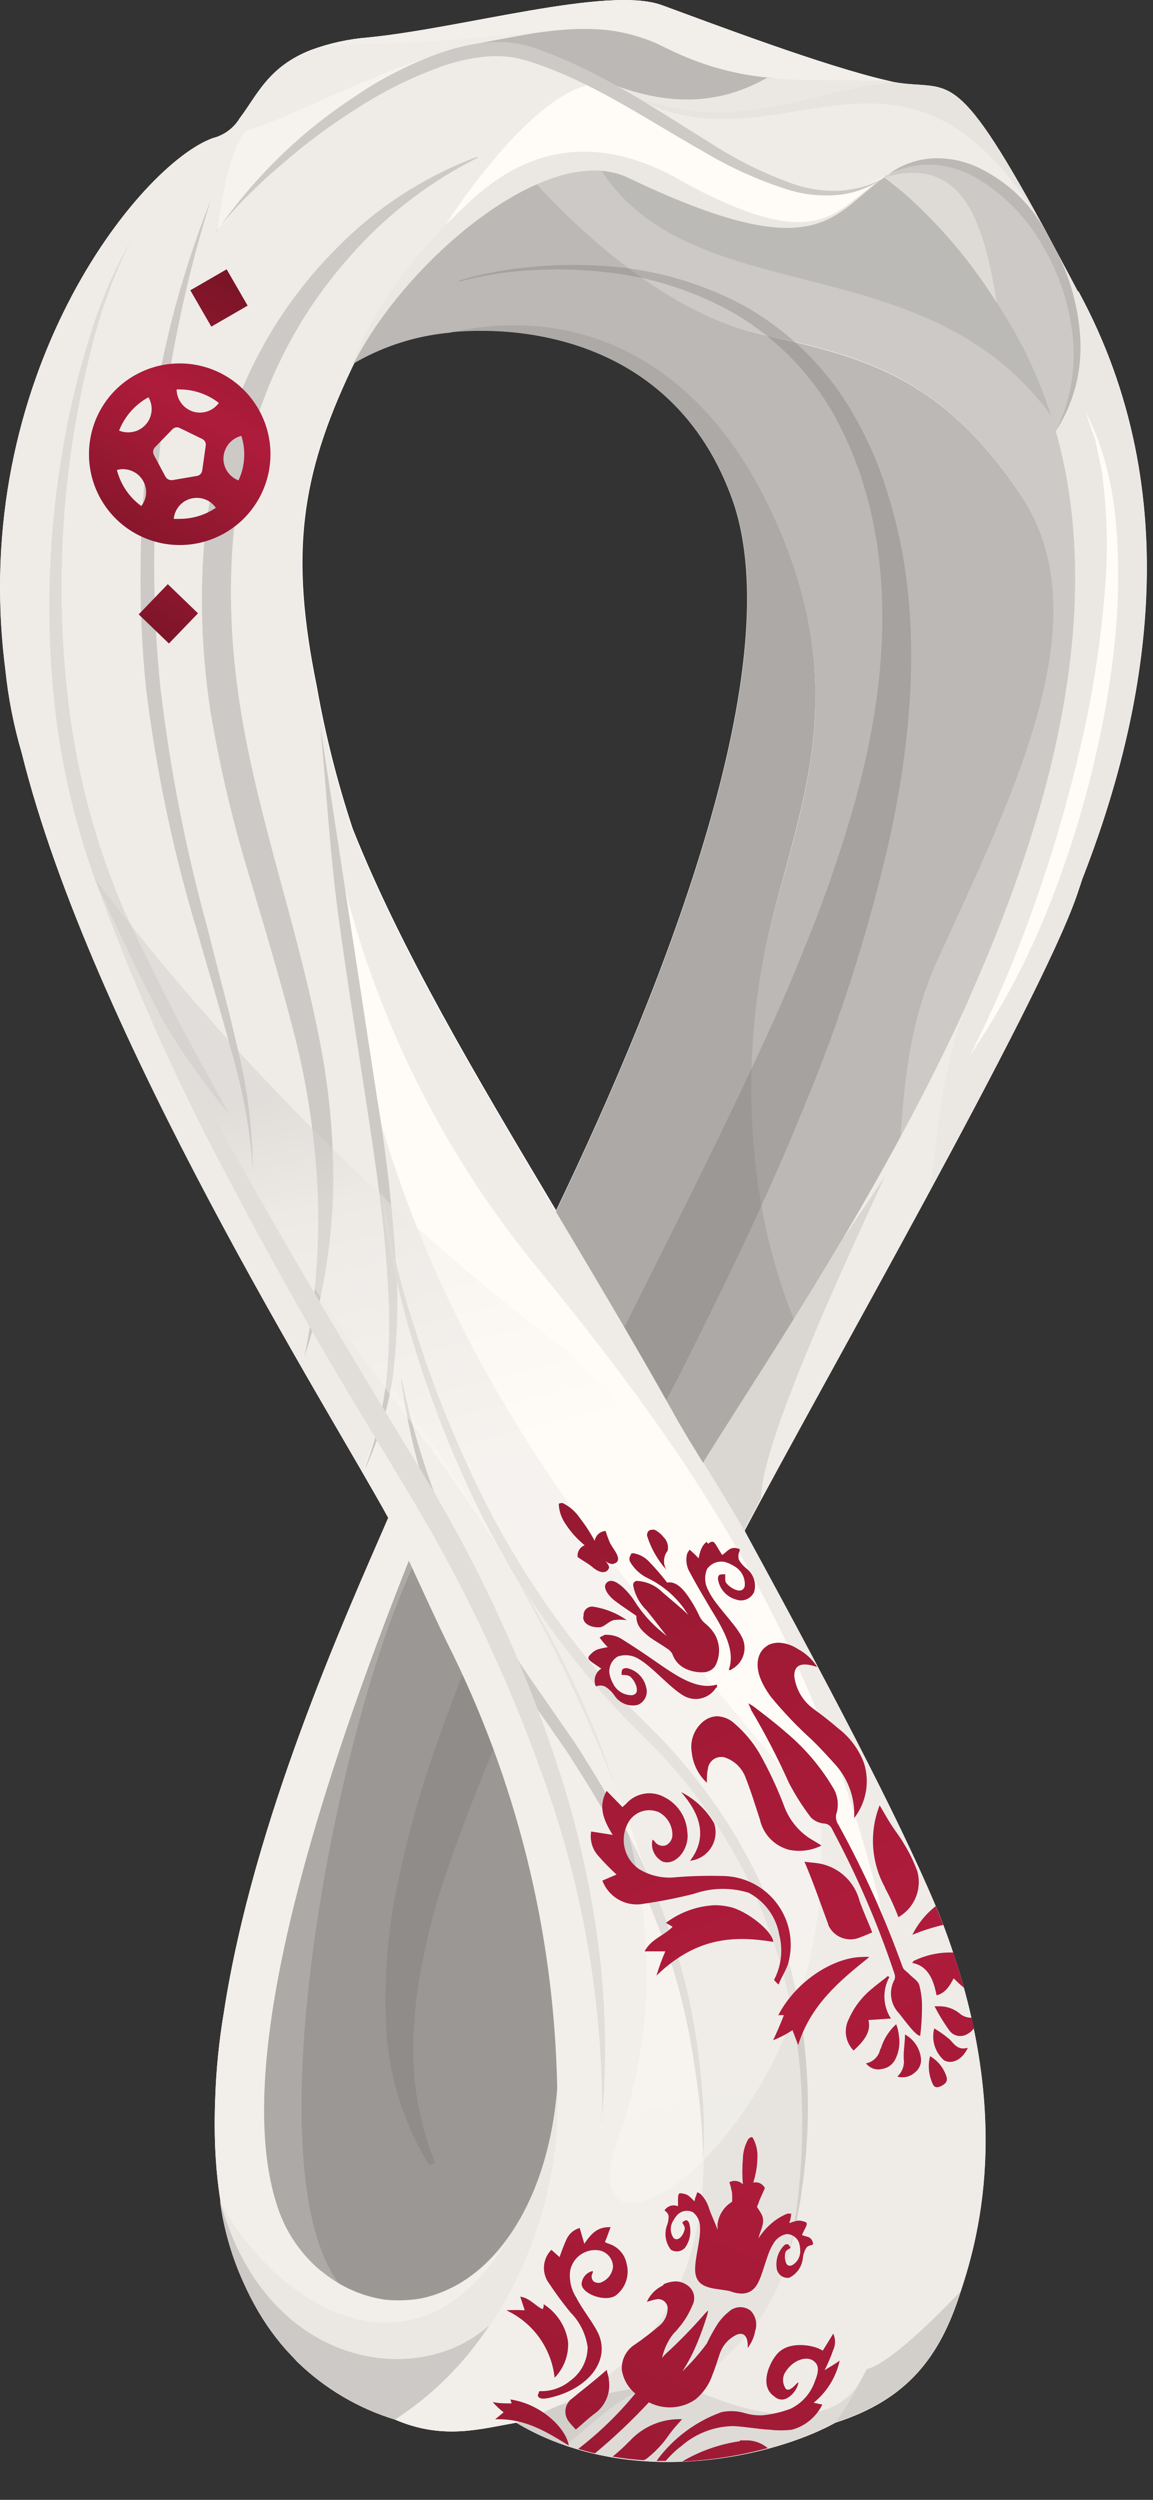 <svg width="30" height="65" viewBox="0 0 30 65" fill="none" xmlns="http://www.w3.org/2000/svg">
<rect x="0" y="0" width="30" height="65" fill="#333333" stroke="none"/>
<path d="M28.041 7.572C27.898 7.295 27.364 6.298 27.182 5.958L27.119 5.845C24.796 1.586 24.718 2.393 23.259 2.137L23.094 2.098C21.441 1.719 18.603 0.645 17.217 0.133C15.831 -0.379 12.013 0.737 9.578 0.975C9.072 1.014 8.574 1.123 8.097 1.298C6.978 1.733 6.694 2.47 6.237 3.073C6.08 3.332 5.829 3.518 5.536 3.593C3.641 4.27 -0.833 9.786 0.136 17.393C0.211 18.133 0.354 18.865 0.564 19.579C2.381 26.895 8.588 36.695 10.101 39.467C8.981 42.043 6.592 47.331 5.827 52.309C5.699 53.061 5.622 53.821 5.599 54.583C5.497 57.113 5.974 59.432 7.441 61.096L7.743 61.419C8.456 62.109 9.323 62.62 10.273 62.91C11.536 63.454 12.494 63.148 13.431 62.99C13.837 63.235 14.269 63.435 14.718 63.587C17.375 64.503 20.332 63.769 21.736 62.99C23.603 62.383 24.455 61.289 24.989 59.594C25.526 57.994 26.35 54.734 24.487 49.906C23.652 47.822 21.968 44.559 19.378 39.815V39.786C21.455 35.86 27.02 26.141 28.01 23.295C28.062 23.144 28.112 23 28.157 22.856C29.838 18.558 30.936 12.87 28.059 7.575M14.476 31.481C12.371 27.955 10.431 24.688 9.181 21.555C8.777 20.338 8.463 19.094 8.241 17.832C7.539 14.396 7.83 12.379 9.143 9.6L9.23 9.421C9.986 8.993 10.823 8.725 11.687 8.635C13.887 8.417 17.62 8.986 19.055 12.989C20.561 17.228 17.346 25.495 14.462 31.485" fill="white"/>
<path d="M12.88 44.657C12.28 43.502 10.967 40.983 10.687 40.386C7.637 46.323 6.883 52.917 6.827 54.832C6.858 56.306 6.827 58.538 8.911 59.492C11.68 55.727 6.827 50.102 12.869 44.657" fill="#ACA9A6"/>
<path d="M19.88 24.856C20.582 21.316 22.371 18.298 20.115 13.379C18.255 9.33 15.052 7.881 11.694 8.642C13.894 8.424 17.631 8.993 19.062 12.996C20.567 17.235 17.353 25.502 14.469 31.492C14.402 31.632 14.332 31.772 14.266 31.913C15.669 34.341 16.813 36.432 18.181 38.902C18.181 38.902 20.027 35.93 20.792 34.583C19.22 30.948 19.448 27.067 19.894 24.86" fill="#ACA9A6"/>
<path d="M28.62 13.312C28.62 13.189 28.62 13.067 28.62 12.961V12.94C28.62 12.888 28.62 12.838 28.62 12.789C28.599 12.26 28.564 11.8 28.512 11.421C28.473 11.134 28.413 10.85 28.333 10.572C27.933 9.599 27.38 8.698 26.694 7.902C25.681 6.66 24.586 5.488 23.417 4.393C23.297 4.446 23.18 4.506 23.066 4.572C21.54 5.484 21.575 6.726 16.269 4.186C15.469 3.803 14.216 4.045 13.515 4.091C18.88 8.07 24.768 7.902 28.624 13.312" fill="#BCBAB7"/>
<path d="M24.505 28.291C24.708 27.983 24.894 27.695 25.062 27.435C25.262 27.113 25.448 26.779 25.627 26.442C25.709 26.29 25.788 26.136 25.862 25.979C28.041 21.6 28.652 16.505 28.62 13.312C25.89 5.389 17.932 8.923 15.382 3.982L13.389 4.102C13.515 4.259 13.641 4.417 13.778 4.575C14.789 5.73 17.157 8.084 19.701 8.663C22.245 9.242 24.385 9.631 26.533 12.828C28.68 16.025 26.396 20.547 24.382 24.965C23.578 26.72 23.497 28.506 23.382 30.256C23.708 29.804 23.778 29.277 24.168 28.758C24.28 28.604 24.392 28.449 24.501 28.288" fill="#CCC9C6"/>
<path d="M26.536 12.835C24.385 9.635 22.252 9.263 19.704 8.667C17.157 8.07 14.792 5.73 13.781 4.579C13.645 4.424 13.518 4.266 13.392 4.109C11.637 4.28 10.234 5.684 9.276 7.698C8.937 8.427 8.665 9.184 8.462 9.961C9.386 9.217 10.509 8.762 11.69 8.652C15.052 7.888 18.259 9.354 20.111 13.389C22.371 18.302 20.592 21.326 19.876 24.867C19.431 27.07 19.203 30.955 20.775 34.59C21.537 33.087 22.409 31.644 23.385 30.27C23.501 28.516 23.582 26.741 24.385 24.979C26.403 20.555 28.698 16.028 26.536 12.835Z" fill="#BBB8B5"/>
<path d="M11.294 39.769C8.918 43.078 5.273 60.759 10.574 60.138C18.894 58.973 12.399 42.022 11.294 39.769Z" fill="#9A9794"/>
<g opacity="0.329">
<path d="M11.939 7.298C12.537 7.118 13.152 7 13.774 6.947C14.398 6.882 15.026 6.87 15.652 6.912C16.92 6.98 18.158 7.32 19.283 7.909C20.412 8.524 21.364 9.42 22.048 10.509C22.385 11.055 22.669 11.632 22.897 12.232C23.115 12.831 23.289 13.446 23.42 14.07C23.936 16.586 23.701 19.19 23.178 21.667C22.627 24.14 21.855 26.559 20.873 28.895C19.925 31.228 18.82 33.485 17.697 35.713L15.989 39.032L14.311 42.337C13.195 44.521 12.246 46.786 11.473 49.113C11.292 49.689 11.142 50.275 11.024 50.867C10.893 51.456 10.81 52.055 10.774 52.657C10.677 53.873 10.863 55.094 11.318 56.225L11.174 56.303C10.489 55.207 10.101 53.952 10.048 52.66C9.984 51.374 10.095 50.085 10.378 48.829C10.644 47.583 10.996 46.356 11.431 45.158C11.845 43.962 12.332 42.794 12.834 41.65C14.859 37.043 17.241 32.671 19.354 28.214C19.876 27.099 20.406 25.979 20.852 24.842C21.324 23.711 21.737 22.556 22.09 21.383C22.792 19.046 23.178 16.586 22.824 14.172C22.733 13.571 22.593 12.978 22.406 12.4C22.213 11.825 21.968 11.27 21.673 10.74C21.064 9.682 20.195 8.798 19.146 8.172C18.077 7.557 16.887 7.18 15.659 7.067C15.042 7.001 14.421 6.989 13.803 7.028C13.181 7.061 12.565 7.159 11.964 7.319L11.939 7.298Z" fill="#797775"/>
</g>
<path d="M28.042 7.572C27.898 7.298 27.368 6.302 27.182 5.958L27.119 5.842C24.796 1.582 24.719 2.389 23.259 2.133L23.098 2.095C21.445 1.716 18.607 0.639 17.221 0.133C15.835 -0.372 12.017 0.733 9.582 0.972C9.076 1.012 8.578 1.121 8.101 1.295C6.982 1.73 6.697 2.467 6.241 3.07C6.085 3.329 5.833 3.515 5.54 3.589C3.645 4.267 -0.829 9.783 0.139 17.386C0.215 18.127 0.358 18.858 0.568 19.572C2.382 26.895 8.589 36.695 10.101 39.467C8.982 42.043 6.592 47.331 5.827 52.31C5.699 53.062 5.623 53.821 5.599 54.584C5.497 57.113 5.971 59.433 7.441 61.096L7.743 61.419C8.456 62.11 9.323 62.623 10.273 62.913C11.533 63.454 12.494 63.152 13.431 62.994C13.839 63.239 14.271 63.439 14.722 63.591C17.378 64.51 20.336 63.77 21.74 62.994C23.607 62.391 24.456 61.296 24.993 59.598C25.529 58.001 26.354 54.738 24.491 49.91C23.652 47.825 21.971 44.562 19.382 39.818V39.79C21.459 35.864 27.021 26.144 28.014 23.299C28.066 23.148 28.112 23.004 28.161 22.86C29.842 18.562 30.94 12.87 28.063 7.579M10.933 59.78C10.631 59.829 10.324 59.838 10.02 59.808C9.507 59.733 9.019 59.537 8.596 59.236C7.951 58.786 7.469 58.138 7.224 57.391C6.473 55.145 6.631 50.682 10.641 40.573C11.059 41.481 11.452 42.327 11.624 42.678C13.44 46.273 14.424 50.23 14.505 54.257C14.255 57.492 12.694 59.454 10.933 59.784M18.301 38.05C18.07 37.664 17.933 37.45 17.933 37.45L17.68 37.022C14.48 31.278 11.038 26.274 9.164 21.565C8.761 20.349 8.446 19.105 8.224 17.842C7.522 14.407 7.813 12.39 9.126 9.611C10.389 6.937 14.206 3.6 16.343 4.621C20.95 6.825 21.564 5.761 22.659 4.856C22.694 4.832 22.782 4.765 22.817 4.733L23.007 4.607C35.087 13.881 22.136 31.808 18.284 38.05" fill="#EFECE8"/>
<path d="M23.034 30.562C22.859 30.842 22.413 31.509 21.859 32.316C20.476 34.65 19.164 36.632 18.301 38.029C18.581 38.481 19.206 39.499 19.476 39.986L19.378 39.804L19.36 39.776L19.803 38.951C19.803 37.372 22.497 31.776 23.038 30.548" fill="#DAD7D3"/>
<path d="M17.206 1.189C16.185 0.642 14.883 0.687 13.645 0.905C13.266 0.972 12.36 1.144 12.36 1.144C12.36 1.144 14.188 1.593 15.652 2.108C16.592 2.459 18.171 3.077 20.076 2.073L20.111 1.993C19.1 1.914 18.114 1.641 17.206 1.189Z" fill="#BBB8B5"/>
<path d="M6.174 3.747C6.015 4.139 5.897 4.548 5.823 4.965C5.764 5.288 5.708 5.638 5.651 6.017C7.816 3.333 9.999 2.186 10.213 2.08C10.427 1.975 11.16 1.48 11.469 1.379C9.122 2.014 7.809 2.972 6.406 3.396C6.314 3.502 6.237 3.62 6.178 3.747" fill="#F6F2EE"/>
<path d="M17.676 4.677C14.087 2.666 12.238 5.224 12.238 5.224C12.238 5.224 12.216 5.263 12.206 5.266C10.929 6.407 9.655 7.993 9.125 9.607C10.388 6.933 14.21 3.593 16.346 4.617C21.399 7.035 21.652 5.526 23.013 4.617C22.013 5.221 21.185 6.66 17.666 4.691" fill="#EBE7E3"/>
<path d="M22.669 4.765C20.315 5.747 18.725 3.821 16.353 2.417C16.252 2.375 16.153 2.33 16.048 2.277C14.389 1.466 11.606 5.817 11.613 5.817C12.143 5.428 14.087 2.659 17.676 4.666C21.185 6.635 21.715 5.516 22.673 4.845L23.024 4.593C23.024 4.593 22.718 4.733 22.673 4.768" fill="#FFFBF7"/>
<path d="M11.076 6.105C9.027 7.663 5.95 8.312 5.315 7.989C5.034 11.063 4.367 15.039 5.048 19.533C5.346 21.495 5.75 23.583 6.076 25.649C5.237 19.049 5.058 11.126 11.08 6.109" fill="#EFECE8"/>
<path d="M8.104 1.308C6.985 1.744 6.701 2.48 6.244 3.084C6.088 3.342 5.836 3.529 5.543 3.603C5.715 3.568 5.918 3.519 6.146 3.463C6.756 3.294 7.35 3.072 7.922 2.8C8.49 2.547 9.136 2.263 9.964 1.926C10.424 1.74 11.395 1.386 11.908 1.249C12.42 1.112 13.774 0.88 13.848 0.863L14.55 0.772C14.501 0.772 8.844 1.098 8.129 1.305" fill="#EFECE8"/>
<path d="M22.532 61.608C22.476 61.724 22.434 61.825 22.375 61.927C22.188 62.293 21.974 62.645 21.736 62.98C23.613 62.369 24.455 61.296 24.989 59.583C22.999 61.671 22.532 61.597 22.532 61.597" fill="#D2CFCB"/>
<path d="M18.171 62.18C16.676 61.524 15.473 62.808 14.722 63.583C17.378 64.499 20.336 63.762 21.739 62.983C21.977 62.648 22.191 62.297 22.378 61.931C21.592 63.236 19.617 62.815 18.168 62.183" fill="#DEDBD7"/>
<path d="M13.571 59.955C14.361 58.16 14.682 56.193 14.504 54.239C14.252 57.464 12.69 59.436 10.932 59.766C10.631 59.815 10.324 59.824 10.02 59.794C9.506 59.72 9.016 59.525 8.592 59.225C8.515 59.173 8.441 59.117 8.371 59.057C7.699 58.852 7.093 58.474 6.612 57.961C6.132 57.448 5.795 56.818 5.634 56.134C5.634 56.134 5.634 56.11 5.634 56.096C5.634 56.32 5.669 56.545 5.697 56.769V56.818C5.773 57.471 5.917 58.114 6.125 58.738C7.602 61.411 11.852 63.341 13.582 59.945" fill="#EBE7E3"/>
<path d="M10.932 59.78C10.631 59.829 10.324 59.838 10.02 59.808C9.507 59.734 9.019 59.539 8.595 59.239C8.243 58.995 7.938 58.69 7.694 58.338C6.483 57.085 5.813 54.846 5.708 53.331V53.274C5.662 53.678 5.62 54.152 5.616 54.583C5.574 55.47 5.62 56.358 5.753 57.236C5.755 57.252 5.755 57.269 5.753 57.285C7.097 59.833 10.82 62.376 13.301 58.082C13.038 58.507 12.694 58.876 12.287 59.167C11.88 59.458 11.42 59.665 10.932 59.776" fill="#F2EFEA"/>
<path d="M27.119 5.856C24.796 1.596 24.719 2.403 23.259 2.147C21.294 2.252 19.097 3.621 16.34 2.431C20.22 4.751 23.491 -0.253 27.168 5.94L27.217 6.031L27.175 5.958L27.115 5.842" fill="#E7E4E0"/>
<path d="M10.28 62.91C11.262 62.273 12.099 61.436 12.736 60.454C10.89 62.148 6.897 61.597 5.718 57.197C5.903 58.631 6.498 59.981 7.43 61.085L7.732 61.408C8.445 62.1 9.312 62.612 10.262 62.903" fill="#CCC9C6"/>
<path d="M17.224 0.144C15.792 -0.383 12.02 0.747 9.585 0.986C9.079 1.026 8.581 1.134 8.104 1.308C9.543 0.996 9.645 1.308 13.862 0.835C13.883 0.835 14.416 0.779 14.564 0.772C15.469 0.662 16.388 0.805 17.217 1.186C18.073 1.642 19.012 1.925 19.978 2.017C21.069 2.133 22.108 2.056 23.111 2.105C21.462 1.726 18.62 0.649 17.234 0.14" fill="#F2EFEA"/>
<path d="M19.968 2.021L19.852 2.08C18.28 2.93 16.827 2.533 15.887 2.175C16.041 2.259 16.195 2.344 16.346 2.435C19.104 3.624 21.301 2.252 23.266 2.147L23.104 2.108C22.097 2.059 21.062 2.137 19.968 2.021Z" fill="#EBE7E3"/>
<path d="M23.034 50.106C21.248 42.236 17.364 37.123 13.939 32.913C11.354 29.758 9.566 26.027 8.725 22.035C8.795 22.832 8.862 23.667 8.918 24.52C9.581 29.348 11.374 35.081 16.683 41.569C21.501 47.464 22.518 48.267 23.034 50.106Z" fill="#FFFBF7"/>
<path d="M27.269 6.137L27.326 6.266L27.676 7.081C27.96 7.738 28.09 8.451 28.054 9.166C28.018 9.881 27.818 10.578 27.469 11.203C28.761 15.765 27.406 20.99 25.311 25.737C24.399 27.818 24.431 29.681 24.168 31V30.983C25.922 27.765 27.501 24.705 27.992 23.305C28.045 23.154 28.09 23.011 28.14 22.867C29.82 18.569 30.919 12.881 28.041 7.586L27.269 6.137Z" fill="#EBE7E3"/>
<path d="M23.024 4.603C24.173 5.522 25.158 6.629 25.936 7.877C25.68 6.059 25.234 4.259 23.697 4.414C23.509 4.43 23.323 4.474 23.146 4.544C23.146 4.544 23.125 4.523 23.024 4.6" fill="#DEDBD7"/>
<path d="M27.712 7.042C27.285 6.399 26.816 5.785 26.308 5.203C26.045 4.912 25.724 4.679 25.367 4.516C25.01 4.354 24.623 4.267 24.231 4.259C23.84 4.254 23.456 4.354 23.119 4.551C23.088 4.567 23.058 4.585 23.031 4.607C25.206 3.982 25.624 6.084 25.943 7.881C26.622 8.905 27.137 10.03 27.47 11.214C27.791 10.572 27.979 9.872 28.021 9.155C28.064 8.438 27.959 7.721 27.715 7.045" fill="#CCC9C6"/>
<path d="M14.718 63.587C15.666 62.815 16.441 61.973 17.438 62.005C16.736 61.973 14.045 62.548 13.427 62.99C13.835 63.234 14.268 63.434 14.718 63.587Z" fill="#D2CFCB"/>
<path d="M23.862 55.446C23.836 54.72 23.754 53.996 23.617 53.282C23.383 51.931 22.865 50.645 22.097 49.51C19.29 45.58 12.623 38.334 10.887 32.688C11.392 36.225 10.536 40.481 11.939 42.569C12.421 43.189 12.889 43.801 13.343 44.404C16.746 48.46 20.711 50.815 20.582 56.569C20.515 59.618 19.487 60.706 17.989 62.11L18.168 62.18C19.617 62.812 21.589 63.233 22.378 61.927C23.472 59.948 23.987 57.701 23.866 55.443" fill="#EFECE8"/>
<path d="M20.845 57.047C21.747 49.646 17.466 45.681 13.392 41.015C12.922 40.492 11.56 39.895 12.094 41.123C14.396 44.737 15.929 48.239 16.304 49.699C18.452 58.303 16.094 61.026 13.441 62.98C14.059 62.538 16.736 61.966 17.452 61.998C17.64 62.004 17.825 62.04 18.003 62.103C19.224 60.959 20.073 60.348 20.557 58.534C20.624 58.282 20.687 58.001 20.747 57.689C20.785 57.489 20.831 57.275 20.859 57.047" fill="#E7E4E0"/>
<path d="M17.701 51.646C16.237 45.998 13.676 40.692 10.164 36.032C10.101 36.225 9.729 37.397 9.423 38.267C9.701 38.748 9.936 39.151 10.104 39.464C10.318 39.881 10.455 40.165 10.634 40.572C11.052 41.481 11.445 42.327 11.617 42.678C13.433 46.273 14.417 50.23 14.497 54.257C14.669 57.478 13.055 61.176 10.287 62.913C11.55 63.457 12.508 63.152 13.445 62.994C15.708 62.169 19.866 60.257 17.715 51.65" fill="#F2EFEA"/>
<path d="M12.427 4.102C11.157 4.737 10.024 5.614 9.09 6.684C8.159 7.73 7.423 8.934 6.915 10.239C5.901 12.842 5.82 15.723 6.266 18.481C6.711 21.239 7.687 23.944 8.259 26.772C8.562 28.188 8.699 29.634 8.666 31.081C8.614 32.513 8.363 33.93 7.918 35.292C8.201 33.9 8.319 32.479 8.269 31.06C8.21 29.651 8.005 28.251 7.655 26.884C7.304 25.516 6.897 24.158 6.487 22.786C6.066 21.405 5.733 19.999 5.49 18.576C5.261 17.137 5.198 15.677 5.304 14.225C5.367 13.496 5.484 12.774 5.655 12.063C5.823 11.35 6.058 10.655 6.357 9.986C6.939 8.644 7.772 7.427 8.813 6.4C9.832 5.373 11.063 4.58 12.42 4.077" fill="#CCC9C6"/>
<path d="M9.508 38.155C9.791 37.396 9.977 36.605 10.062 35.8C10.136 34.997 10.146 34.188 10.09 33.383C10.006 31.769 9.757 30.165 9.515 28.562C9.273 26.958 9.009 25.355 8.795 23.744C8.581 22.133 8.49 20.519 8.336 18.902L9.806 28.52C10.074 30.127 10.249 31.748 10.329 33.376C10.357 34.196 10.319 35.017 10.216 35.832C10.091 36.638 9.855 37.423 9.515 38.165" fill="#CCC9C6"/>
<path d="M5.465 5.266C5.145 6.285 4.877 7.319 4.662 8.365C4.44 9.407 4.277 10.462 4.174 11.523C3.957 13.639 3.957 15.772 4.174 17.888C4.424 20.003 4.834 22.095 5.402 24.148C5.662 25.2 5.946 26.214 6.181 27.263C6.441 28.306 6.575 29.375 6.581 30.449C6.507 29.379 6.316 28.32 6.009 27.291C5.732 26.26 5.423 25.239 5.129 24.211C4.508 22.154 4.065 20.048 3.802 17.916C3.692 16.846 3.644 15.77 3.658 14.695C3.665 13.62 3.736 12.547 3.869 11.481C4.01 10.418 4.21 9.363 4.469 8.323C4.735 7.284 5.066 6.264 5.458 5.266" fill="#CCC9C6"/>
<path d="M3.458 6.147C3.004 7.041 2.651 7.982 2.406 8.954C2.156 9.923 1.962 10.906 1.827 11.898C1.56 13.876 1.529 15.878 1.736 17.863C1.929 19.848 2.426 21.791 3.209 23.625C3.616 24.526 4.072 25.428 4.525 26.32C4.978 27.211 5.48 28.074 5.957 28.969C5.637 28.579 5.332 28.176 5.037 27.765C4.743 27.355 4.487 26.941 4.22 26.52C3.953 26.098 3.722 25.639 3.494 25.19C3.265 24.741 3.044 24.284 2.841 23.818C2.056 21.943 1.563 19.958 1.381 17.933C1.198 15.916 1.271 13.883 1.599 11.884C1.757 10.887 1.984 9.902 2.279 8.937C2.558 7.967 2.954 7.035 3.458 6.161" fill="#DEDBD7"/>
<path d="M5.637 6.014C6.594 4.631 7.808 3.445 9.213 2.523C9.911 2.042 10.67 1.655 11.469 1.372C11.761 1.27 12.06 1.193 12.364 1.14C12.483 1.119 12.61 1.108 12.732 1.101C13.174 1.068 13.617 1.132 14.031 1.291C15.638 1.863 17.034 2.824 18.441 3.691C19.13 4.143 19.871 4.511 20.648 4.786C21.035 4.919 21.443 4.977 21.852 4.958C22.265 4.935 22.666 4.814 23.024 4.607C22.681 4.854 22.282 5.011 21.862 5.063C21.439 5.109 21.01 5.074 20.599 4.961C19.793 4.716 19.02 4.371 18.297 3.937C16.845 3.119 15.462 2.161 13.908 1.642C13.722 1.576 13.53 1.526 13.336 1.491C13.142 1.462 12.946 1.452 12.75 1.463C12.35 1.491 11.955 1.57 11.574 1.698C10.8 1.968 10.059 2.327 9.367 2.768C8.664 3.204 7.998 3.695 7.374 4.238C6.732 4.77 6.144 5.365 5.62 6.014" fill="#CCC9C6"/>
<path d="M23.024 4.603C23.367 4.322 23.788 4.152 24.231 4.119C24.682 4.092 25.132 4.188 25.533 4.396C26.227 4.745 26.802 5.293 27.182 5.972L27.276 6.144L27.34 6.263C27.786 7.023 28.048 7.878 28.105 8.758C28.165 9.624 27.942 10.486 27.47 11.214C27.847 10.454 28 9.602 27.912 8.758C27.825 7.919 27.556 7.11 27.126 6.386C26.717 5.661 26.125 5.056 25.41 4.631C25.054 4.423 24.653 4.303 24.241 4.28C23.819 4.272 23.401 4.375 23.031 4.579" fill="#BBB8B5"/>
<path d="M10.452 35.864C10.838 37.708 11.47 39.492 12.329 41.169C12.752 42.006 13.231 42.815 13.76 43.59L14.567 44.752L14.971 45.337C15.104 45.534 15.224 45.741 15.35 45.938C15.853 46.743 16.308 47.577 16.715 48.436C17.111 49.3 17.443 50.193 17.708 51.106C17.965 52.024 18.139 52.964 18.227 53.913C18.313 54.671 18.337 55.435 18.297 56.197C18.286 55.438 18.221 54.681 18.101 53.931C17.979 52.999 17.781 52.079 17.508 51.18C17.22 50.287 16.877 49.412 16.48 48.562C16.071 47.717 15.613 46.897 15.108 46.106C14.982 45.909 14.859 45.706 14.729 45.513L14.311 44.913C14.045 44.527 13.767 44.141 13.504 43.748C12.978 42.961 12.503 42.14 12.083 41.292C11.252 39.584 10.695 37.756 10.434 35.874" fill="#CCC9C6"/>
<path d="M9.925 30.776C10.091 32.047 10.379 33.3 10.785 34.516C11.166 35.739 11.628 36.936 12.167 38.099C13.217 40.429 14.653 42.565 16.417 44.415C16.866 44.86 17.336 45.32 17.757 45.818C18.178 46.312 18.565 46.833 18.915 47.38C19.617 48.47 20.152 49.66 20.501 50.91C21.072 53.004 21.174 55.199 20.799 57.338C20.729 57.745 20.641 58.155 20.536 58.555C20.793 57.3 20.904 56.019 20.866 54.738C20.838 53.459 20.64 52.189 20.276 50.962C19.913 49.742 19.378 48.581 18.687 47.513C18.339 46.981 17.956 46.473 17.54 45.994C17.122 45.509 16.666 45.078 16.21 44.615C14.43 42.736 12.993 40.561 11.964 38.186C11.443 37.008 11.002 35.796 10.645 34.558C10.469 33.938 10.317 33.314 10.188 32.684C10.051 32.057 9.962 31.42 9.922 30.779" fill="#D2CFCB"/>
<path d="M25.234 27.446C25.895 26.151 26.466 24.812 26.943 23.439C27.424 22.074 27.826 20.682 28.147 19.27C28.469 17.862 28.679 16.431 28.775 14.989C28.818 14.269 28.804 13.546 28.733 12.828L28.677 12.288L28.564 11.758L28.512 11.491C28.491 11.403 28.452 11.319 28.424 11.235L28.248 10.716C28.933 12.018 29.098 13.523 29.094 14.996C29.092 15.732 29.043 16.467 28.947 17.197C28.858 17.924 28.733 18.647 28.571 19.365C28.26 20.802 27.831 22.21 27.287 23.576C26.751 24.935 26.065 26.229 25.241 27.435" fill="#FFFBF7"/>
<path d="M15.669 55.183C15.694 52.235 15.211 49.304 14.241 46.52C13.282 43.748 12.024 41.089 10.49 38.59C9.739 37.327 8.957 36.064 8.22 34.783C7.483 33.502 6.764 32.211 6.08 30.899C4.673 28.302 3.461 25.605 2.455 22.828C3.051 24.179 3.69 25.502 4.385 26.807C5.08 28.113 5.788 29.404 6.49 30.688C7.936 33.257 9.455 35.772 10.992 38.299C12.541 40.838 13.774 43.558 14.662 46.397C15.098 47.819 15.409 49.276 15.592 50.752C15.77 52.222 15.791 53.708 15.655 55.183" fill="#E1DEDA"/>
<g opacity="0.427">
<path d="M4.388 26.807C5.069 28.113 5.792 29.407 6.494 30.688C6.791 31.217 7.091 31.744 7.395 32.27C8.269 33.674 9.245 35.078 10.315 36.481C15.227 42.846 18.311 49.331 16.087 55.587C15.683 56.727 15.887 57.261 16.399 57.282H16.466C17.869 57.225 21.326 53.671 21.378 48.324V48.064C21.34 44.39 19.697 39.899 14.743 35.123C10.11 31.607 5.978 27.475 2.462 22.842C3.058 24.193 3.697 25.516 4.392 26.818" fill="url(#paint0_linear_131_6175)"/>
</g>
<path d="M10.637 40.572C10.462 40.169 10.322 39.871 10.108 39.464C8.988 42.039 6.599 47.327 5.834 52.306C5.706 53.058 5.63 53.818 5.606 54.58C5.621 54.741 5.645 54.902 5.68 55.06C6.353 57.962 7.399 58.457 7.837 58.531C7.564 58.191 7.353 57.805 7.216 57.39C6.469 55.145 6.623 50.681 10.634 40.572" fill="#F2EFEA"/>
<path d="M4.522 13.477C4.536 13.356 4.587 13.241 4.668 13.149C4.749 13.057 4.856 12.992 4.975 12.963C5.093 12.933 5.218 12.94 5.333 12.983C5.448 13.026 5.546 13.103 5.616 13.204C5.338 13.392 5.009 13.492 4.672 13.491C4.622 13.494 4.572 13.494 4.522 13.491M3.037 12.221C3.127 12.196 3.222 12.192 3.314 12.21C3.405 12.228 3.492 12.267 3.566 12.323C3.64 12.38 3.7 12.454 3.741 12.537C3.782 12.621 3.803 12.714 3.802 12.807C3.799 12.934 3.755 13.058 3.676 13.158C3.357 12.925 3.131 12.587 3.037 12.204M5.813 11.926C5.814 11.79 5.86 11.657 5.944 11.55C6.029 11.442 6.147 11.366 6.28 11.333C6.402 11.715 6.375 12.128 6.206 12.491C6.09 12.448 5.991 12.37 5.921 12.268C5.85 12.167 5.813 12.046 5.813 11.923M4.308 12.4L4.002 11.828C3.987 11.796 3.981 11.761 3.986 11.725C3.991 11.69 4.006 11.658 4.03 11.632L4.483 11.165C4.507 11.138 4.54 11.121 4.575 11.114C4.611 11.108 4.647 11.113 4.679 11.13L5.262 11.414C5.294 11.429 5.32 11.455 5.337 11.486C5.353 11.518 5.359 11.554 5.353 11.589L5.262 12.232C5.257 12.267 5.242 12.3 5.217 12.326C5.192 12.352 5.16 12.369 5.125 12.375L4.486 12.484H4.458C4.428 12.485 4.397 12.477 4.371 12.461C4.344 12.446 4.322 12.424 4.308 12.396M3.1 11.193C3.245 10.825 3.515 10.519 3.862 10.33C3.917 10.421 3.946 10.525 3.946 10.632C3.947 10.712 3.931 10.791 3.901 10.866C3.87 10.94 3.825 11.008 3.768 11.064C3.712 11.121 3.644 11.166 3.57 11.197C3.495 11.227 3.416 11.242 3.336 11.242C3.254 11.243 3.173 11.228 3.097 11.196M4.985 10.688C4.871 10.644 4.774 10.567 4.704 10.466C4.635 10.367 4.597 10.248 4.595 10.126H4.669C5.04 10.125 5.401 10.249 5.694 10.477C5.616 10.585 5.505 10.664 5.379 10.702C5.252 10.741 5.116 10.737 4.992 10.691M2.315 11.807C2.314 12.274 2.452 12.731 2.711 13.12C2.97 13.509 3.338 13.812 3.77 13.991C4.201 14.17 4.676 14.218 5.135 14.127C5.593 14.036 6.014 13.812 6.345 13.482C6.675 13.151 6.9 12.731 6.992 12.273C7.083 11.814 7.037 11.339 6.858 10.908C6.679 10.476 6.377 10.107 5.988 9.847C5.6 9.588 5.143 9.449 4.676 9.449C4.366 9.449 4.059 9.509 3.773 9.628C3.486 9.746 3.226 9.919 3.006 10.138C2.787 10.357 2.613 10.617 2.494 10.904C2.376 11.19 2.315 11.497 2.315 11.807Z" fill="url(#paint1_linear_131_6175)"/>
<path d="M5.897 7.002L4.952 7.548L5.498 8.493L6.443 7.947L5.897 7.002Z" fill="url(#paint2_linear_131_6175)"/>
<path d="M4.366 15.189L3.609 15.975L4.395 16.732L5.152 15.947L4.366 15.189Z" fill="url(#paint3_linear_131_6175)"/>
<path d="M19.252 63.475C18.721 63.551 18.211 63.731 17.75 64.004C18.502 63.969 19.248 63.852 19.975 63.654C19.809 63.515 19.597 63.444 19.382 63.454H19.255M16.378 63.475C16.241 63.617 16.094 63.751 15.939 63.875C16.208 63.921 16.478 63.953 16.75 63.969C16.782 63.955 16.813 63.938 16.841 63.917C16.986 63.802 17.119 63.673 17.238 63.531C17.329 63.429 17.396 63.317 17.483 63.208C17.571 63.099 17.655 63.008 17.747 62.903C17.49 62.893 17.235 62.939 16.998 63.039C16.762 63.138 16.55 63.288 16.378 63.478M13.308 62.492C13.139 62.492 12.982 62.492 12.82 62.457C12.905 62.556 13.001 62.645 13.104 62.724L12.883 62.906C13.652 62.875 14.224 63.233 14.799 63.587C14.725 63.127 14.073 62.506 13.28 62.39L13.311 62.489M14.855 62.387C14.812 62.425 14.778 62.471 14.753 62.522C14.728 62.573 14.714 62.629 14.711 62.686C14.709 62.743 14.718 62.8 14.738 62.854C14.758 62.907 14.788 62.956 14.827 62.998C14.88 63.064 14.939 63.124 14.982 63.173C15.143 63.04 15.283 62.903 15.441 62.78C15.588 62.684 15.703 62.548 15.774 62.388C15.845 62.228 15.868 62.051 15.841 61.878C15.841 61.797 15.806 61.724 15.785 61.622C15.469 61.903 15.15 62.145 14.855 62.39M21.399 61.113L21.34 61.085C21.175 60.99 20.55 60.85 20.231 61.194C20.01 61.436 19.747 62.05 20.15 62.313C20.192 62.355 20.247 62.382 20.306 62.39C20.364 62.398 20.424 62.387 20.476 62.359C20.604 62.286 20.702 62.17 20.754 62.032C20.763 62.003 20.77 61.972 20.775 61.941C20.756 61.954 20.738 61.968 20.722 61.983C20.592 62.124 20.515 62.162 20.452 62.12C20.41 62.063 20.384 61.996 20.376 61.926C20.369 61.856 20.38 61.785 20.41 61.72C20.603 61.369 20.961 61.261 21.14 61.369C21.319 61.478 21.315 61.647 21.199 61.927C21.091 62.234 20.867 62.486 20.575 62.629C20.341 62.718 20.097 62.776 19.848 62.801C19.694 62.809 19.54 62.791 19.392 62.748C19.191 62.686 18.977 62.676 18.771 62.72C18.094 62.964 17.506 63.405 17.083 63.987H17.322C17.444 63.843 17.582 63.712 17.733 63.597C18.106 63.273 18.582 63.09 19.076 63.082C19.427 63.099 19.715 63.162 20.027 63.176C20.22 63.199 20.414 63.199 20.606 63.176C20.776 63.13 20.935 63.047 21.071 62.935C21.207 62.822 21.318 62.682 21.396 62.524L21.171 62.475C21.514 62.197 21.753 61.811 21.848 61.38C21.712 61.475 21.585 61.552 21.455 61.629C21.542 61.459 21.617 61.283 21.68 61.103C21.711 61.036 21.727 60.964 21.727 60.89C21.727 60.817 21.711 60.745 21.68 60.678C21.589 60.829 21.504 60.966 21.406 61.124M13.638 60.071C13.483 60.062 13.329 60.062 13.175 60.071C13.517 60.231 13.813 60.476 14.033 60.783C14.253 61.091 14.39 61.45 14.431 61.825C14.55 61.703 14.643 61.556 14.704 61.395C14.764 61.235 14.79 61.063 14.781 60.892C14.752 60.693 14.68 60.502 14.57 60.334C14.461 60.165 14.316 60.021 14.146 59.913C14.146 59.969 14.146 60.001 14.118 60.043C13.918 59.952 13.792 59.755 13.536 59.717L13.652 60.068M17.255 59.422C17.067 59.509 16.916 59.661 16.831 59.85C16.918 59.829 16.996 59.797 17.073 59.787C17.106 59.779 17.141 59.779 17.175 59.785C17.209 59.792 17.241 59.806 17.269 59.826C17.297 59.846 17.32 59.871 17.338 59.901C17.356 59.93 17.367 59.963 17.371 59.997C17.374 60.084 17.358 60.17 17.324 60.249C17.29 60.328 17.239 60.4 17.174 60.457C16.964 60.636 16.743 60.808 16.529 60.955C16.416 61.023 16.324 61.121 16.263 61.237C16.201 61.353 16.172 61.484 16.178 61.615C16.215 61.858 16.34 62.079 16.529 62.236C16.091 62.771 15.593 63.254 15.045 63.675C15.188 63.717 15.336 63.759 15.48 63.791C15.976 63.379 16.444 62.936 16.883 62.464C17.074 62.562 17.287 62.607 17.501 62.594C17.715 62.58 17.921 62.509 18.097 62.387C18.3 62.22 18.452 62 18.536 61.752C18.606 61.576 18.662 61.401 18.722 61.218C18.757 61.107 18.815 61.004 18.891 60.916C18.968 60.828 19.062 60.756 19.168 60.706C19.336 60.639 19.438 60.724 19.455 60.945C19.455 60.973 19.455 61.001 19.455 61.05C19.553 60.922 19.619 60.773 19.648 60.615C19.679 60.524 19.685 60.426 19.664 60.332C19.644 60.238 19.598 60.152 19.532 60.082C19.447 60.016 19.341 59.984 19.234 59.991C19.127 59.998 19.026 60.044 18.95 60.12C18.839 60.209 18.743 60.316 18.666 60.436C18.563 60.597 18.471 60.765 18.389 60.938C18.198 61.196 17.985 61.438 17.753 61.661C17.912 61.417 18.046 61.158 18.154 60.889C18.248 60.661 18.329 60.429 18.403 60.187C18.413 60.15 18.421 60.112 18.427 60.075C18.399 60.099 18.372 60.125 18.346 60.152C18.025 60.522 17.683 60.873 17.322 61.204C17.287 61.236 17.259 61.275 17.227 61.31C17.275 61.084 17.373 60.871 17.515 60.689C17.567 60.636 17.617 60.583 17.662 60.524C17.809 60.352 17.927 60.157 18.013 59.948C18.062 59.859 18.075 59.754 18.05 59.655C18.024 59.556 17.962 59.47 17.876 59.415C17.789 59.353 17.685 59.32 17.578 59.32C17.47 59.324 17.364 59.349 17.266 59.394M15.203 58.341L15.083 57.931C15.005 57.953 14.932 57.992 14.872 58.046C14.811 58.1 14.763 58.168 14.732 58.243C14.667 58.388 14.61 58.537 14.56 58.689L14.346 58.499C14.233 58.613 14.165 58.764 14.154 58.925C14.143 59.085 14.19 59.244 14.287 59.373C14.459 59.633 14.644 59.883 14.841 60.124C15.085 60.369 15.242 60.687 15.29 61.029C15.289 61.201 15.247 61.37 15.168 61.522C15.088 61.675 14.974 61.806 14.834 61.906C14.61 62.091 14.325 62.186 14.034 62.173C14.034 62.173 13.995 62.268 13.992 62.285C14.02 62.419 14.259 62.359 14.378 62.327C15.28 62.099 15.859 61.419 15.589 60.727C15.483 60.454 15.132 60.026 14.999 59.748C14.863 59.541 14.805 59.293 14.834 59.047C14.865 58.88 14.958 58.733 15.094 58.633C15.231 58.533 15.4 58.489 15.568 58.51C15.672 58.524 15.768 58.575 15.838 58.653C15.908 58.732 15.948 58.833 15.95 58.938C15.943 59.018 15.915 59.095 15.871 59.162C15.826 59.228 15.765 59.283 15.694 59.32C15.657 59.345 15.614 59.359 15.569 59.359C15.525 59.359 15.481 59.345 15.445 59.32C15.416 59.291 15.398 59.253 15.394 59.212C15.39 59.171 15.401 59.13 15.424 59.096C15.425 59.081 15.425 59.065 15.424 59.05C15.343 59.067 15.27 59.111 15.217 59.175C15.164 59.239 15.134 59.318 15.132 59.401C15.168 59.657 15.75 59.864 16.017 59.689C16.142 59.595 16.237 59.467 16.288 59.319C16.339 59.171 16.345 59.011 16.304 58.861C16.28 58.736 16.222 58.621 16.136 58.528C16.049 58.435 15.939 58.368 15.817 58.334L15.739 58.299C15.796 58.162 15.838 58.039 15.887 57.91H15.834C15.532 57.91 15.364 58.099 15.192 58.359M19.48 55.604C19.383 55.766 19.331 55.95 19.329 56.138C19.31 56.357 19.31 56.578 19.329 56.797C19.285 56.751 19.227 56.72 19.163 56.71C19.1 56.699 19.035 56.711 18.978 56.741C19.008 56.834 19.031 56.929 19.048 57.025C19.053 57.1 19.053 57.175 19.048 57.25C18.944 57.313 18.856 57.398 18.79 57.501C18.724 57.603 18.683 57.719 18.669 57.84C18.669 57.889 18.669 57.934 18.669 57.98C18.606 57.787 18.501 57.587 18.448 57.418C18.407 57.28 18.332 57.154 18.231 57.05C18.204 57.03 18.174 57.013 18.143 57.001C18.125 57.05 18.111 57.103 18.09 57.148C18.082 57.178 18.075 57.209 18.069 57.239C18.021 57.185 17.968 57.135 17.911 57.089C17.868 57.061 17.819 57.043 17.767 57.036C17.659 57.011 17.641 57.036 17.641 57.194C17.641 57.246 17.641 57.299 17.641 57.366C17.58 57.34 17.511 57.336 17.447 57.355C17.383 57.375 17.328 57.416 17.29 57.471C17.34 57.517 17.385 57.545 17.396 57.618C17.399 57.71 17.382 57.801 17.346 57.885C17.314 57.988 17.306 58.097 17.325 58.204C17.344 58.31 17.389 58.41 17.455 58.496C17.512 58.531 17.579 58.546 17.646 58.538C17.712 58.529 17.774 58.498 17.82 58.45C17.889 58.356 17.935 58.246 17.953 58.131C17.971 58.016 17.962 57.898 17.925 57.787C17.876 57.71 17.845 57.71 17.75 57.787C17.775 57.84 17.824 57.892 17.817 57.952C17.803 58.031 17.768 58.105 17.715 58.166C17.648 58.236 17.575 58.243 17.522 58.187C17.477 58.12 17.453 58.041 17.453 57.961C17.453 57.88 17.477 57.801 17.522 57.734C17.553 57.676 17.592 57.623 17.638 57.576C17.69 57.529 17.754 57.498 17.824 57.489C17.893 57.478 17.964 57.489 18.027 57.52C18.086 57.566 18.133 57.624 18.165 57.691C18.197 57.758 18.214 57.832 18.213 57.906C18.238 58.225 18.073 58.724 18.087 59.043C18.101 59.362 18.308 59.453 18.553 59.503C18.662 59.524 18.939 59.555 18.999 59.576C19.29 59.682 19.543 59.664 19.701 59.397C19.859 59.131 19.947 58.601 20.119 58.345C20.154 58.279 20.204 58.221 20.265 58.177C20.326 58.133 20.395 58.102 20.469 58.089C20.539 58.09 20.606 58.112 20.663 58.152C20.72 58.192 20.764 58.248 20.789 58.313C20.809 58.376 20.82 58.441 20.82 58.506C20.826 58.586 20.809 58.666 20.77 58.737C20.732 58.807 20.674 58.865 20.603 58.903C20.526 58.931 20.462 58.903 20.438 58.797C20.416 58.719 20.416 58.637 20.438 58.559C20.459 58.503 20.526 58.482 20.571 58.447C20.518 58.345 20.487 58.331 20.41 58.376C20.328 58.457 20.267 58.557 20.232 58.667C20.198 58.778 20.192 58.895 20.213 59.008C20.23 59.078 20.273 59.139 20.332 59.18C20.392 59.22 20.465 59.236 20.536 59.225C20.63 59.179 20.712 59.109 20.773 59.024C20.834 58.938 20.873 58.839 20.887 58.734C20.895 58.634 20.926 58.536 20.978 58.45C21.02 58.39 21.073 58.387 21.14 58.369C21.14 58.369 21.14 58.369 21.157 58.341C21.119 58.134 20.978 58.169 20.866 58.113C20.894 58.05 20.919 58.004 20.943 57.955C21.017 57.815 21.01 57.783 20.904 57.759C20.855 57.742 20.802 57.736 20.75 57.741C20.678 57.756 20.608 57.777 20.54 57.804C20.54 57.759 20.561 57.738 20.564 57.717C20.568 57.696 20.582 57.611 20.589 57.559H20.55C20.528 57.555 20.506 57.555 20.483 57.559C20.37 57.605 20.263 57.665 20.164 57.738C19.995 57.864 19.85 58.02 19.736 58.197C19.751 58.132 19.771 58.067 19.796 58.004C19.883 57.783 19.866 57.654 19.796 57.541L19.697 57.383C19.697 57.359 19.718 57.334 19.729 57.303C19.775 57.155 19.845 57.039 19.901 56.892C19.874 56.838 19.829 56.795 19.775 56.769C19.72 56.743 19.658 56.737 19.599 56.752C19.669 56.534 19.706 56.307 19.708 56.078C19.713 55.908 19.672 55.739 19.589 55.59C19.585 55.584 19.58 55.579 19.574 55.575C19.568 55.572 19.561 55.569 19.553 55.569C19.54 55.571 19.526 55.576 19.514 55.583C19.502 55.59 19.491 55.6 19.483 55.611" fill="url(#paint4_linear_131_6175)"/>
<path d="M24.283 54.215C24.292 54.23 24.304 54.243 24.319 54.253C24.333 54.263 24.35 54.269 24.368 54.271H24.392C24.429 54.266 24.465 54.254 24.497 54.236C24.613 54.176 24.652 54.113 24.634 54.022C24.567 53.786 24.411 53.586 24.199 53.464C24.136 53.716 24.166 53.983 24.283 54.215ZM23.511 53.513C23.527 53.601 23.52 53.691 23.491 53.775C23.462 53.859 23.412 53.934 23.346 53.994C23.425 54.017 23.509 54.02 23.588 54.001C23.669 53.983 23.742 53.944 23.803 53.889C23.857 53.848 23.9 53.795 23.928 53.734C23.957 53.672 23.969 53.605 23.964 53.538C23.952 53.405 23.908 53.278 23.835 53.166C23.762 53.055 23.663 52.963 23.547 52.899C23.547 53.127 23.504 53.334 23.515 53.524M24.568 53.573C24.757 53.678 25.031 53.573 25.182 53.246C24.933 53.317 24.831 53.159 24.712 53.029C24.585 52.922 24.45 52.826 24.308 52.741C24.269 52.891 24.273 53.048 24.319 53.196C24.365 53.343 24.451 53.475 24.568 53.576M22.904 53.271C22.889 53.365 22.845 53.451 22.778 53.519C22.712 53.587 22.626 53.633 22.532 53.65C22.579 53.712 22.644 53.759 22.717 53.785C22.791 53.812 22.871 53.816 22.947 53.797C23.021 53.786 23.093 53.758 23.154 53.713C23.215 53.668 23.264 53.609 23.297 53.541C23.391 53.353 23.423 53.141 23.389 52.934C23.379 52.831 23.356 52.729 23.318 52.632C23.128 52.805 22.988 53.027 22.915 53.275M24.319 52.173C24.428 52.384 24.552 52.587 24.69 52.78C24.737 52.851 24.807 52.904 24.889 52.927C24.971 52.95 25.059 52.943 25.136 52.906C25.218 52.869 25.288 52.811 25.34 52.738C25.322 52.646 25.301 52.559 25.28 52.464C25.158 52.467 25.039 52.421 24.95 52.338C24.802 52.224 24.62 52.164 24.434 52.166H24.315M22.733 51.674C22.452 51.889 22.23 52.172 22.087 52.495C22.017 52.628 21.992 52.779 22.014 52.926C22.036 53.074 22.105 53.211 22.21 53.317C22.476 53.074 22.673 52.832 22.596 52.524L23.182 52.485C23.078 52.326 23.02 52.142 23.012 51.952C23.005 51.763 23.049 51.574 23.14 51.408L23.101 51.38C22.982 51.481 22.852 51.573 22.729 51.674M20.241 52.397H20.396C20.308 52.622 20.217 52.839 20.115 53.05C20.292 52.98 20.462 52.892 20.62 52.787C20.673 52.924 20.718 53.05 20.767 53.176C21.094 52.123 21.855 51.499 22.62 50.885C22.561 50.88 22.501 50.88 22.441 50.885C21.739 50.885 20.732 51.467 20.245 52.408M23.785 50.973C23.785 50.973 23.761 51.001 23.733 51.039C24.14 51.113 24.29 51.467 24.368 51.882C24.603 51.825 24.718 51.622 24.813 51.439C24.898 51.526 24.987 51.608 25.08 51.685C24.998 51.388 24.906 51.083 24.803 50.769H24.641C24.346 50.78 24.055 50.852 23.789 50.98M23.736 50.309C23.997 50.201 24.267 50.114 24.543 50.05L24.49 49.913L24.346 49.562C24.09 49.764 23.881 50.02 23.736 50.313M17.332 50.001L17.501 50.099C17.28 50.331 16.95 50.408 16.771 50.738H17.311C17.222 50.944 17.145 51.154 17.08 51.369C18.094 50.394 19.041 50.316 20.122 50.492C20.087 50.194 19.42 49.678 18.988 49.583C18.861 49.553 18.73 49.538 18.599 49.538C18.142 49.559 17.702 49.717 17.336 49.99M21.547 50.043C21.579 50.12 21.626 50.19 21.686 50.248C21.746 50.307 21.817 50.353 21.895 50.383C21.972 50.414 22.056 50.429 22.139 50.427C22.223 50.425 22.305 50.407 22.382 50.373C22.501 50.331 22.613 50.278 22.694 50.246C22.585 49.959 22.462 49.706 22.367 49.432C22.304 49.185 22.172 48.962 21.985 48.788C21.798 48.615 21.566 48.498 21.315 48.453C21.199 48.432 21.08 48.429 20.932 48.408C21.174 48.973 21.357 49.52 21.553 50.043M23.024 49.085C23.159 49.331 23.276 49.587 23.375 49.85C23.577 49.734 23.736 49.555 23.825 49.34C23.915 49.124 23.93 48.885 23.869 48.66C23.777 48.408 23.66 48.166 23.518 47.938C23.42 47.766 23.297 47.615 23.189 47.446C23.08 47.278 22.992 47.113 22.887 46.941C22.752 47.287 22.694 47.658 22.719 48.029C22.744 48.4 22.85 48.76 23.031 49.085M17.957 48.383C18.067 48.37 18.173 48.333 18.267 48.275C18.361 48.216 18.441 48.137 18.501 48.044C18.561 47.95 18.599 47.845 18.613 47.735C18.627 47.625 18.616 47.513 18.581 47.408C18.38 47.06 18.081 46.778 17.722 46.597C18.213 47.158 18.424 47.766 17.957 48.38M15.978 47.716L15.381 47.622C15.362 47.736 15.369 47.852 15.402 47.963C15.435 48.074 15.493 48.175 15.571 48.26C15.719 48.429 15.876 48.59 16.041 48.741L15.673 48.899C15.753 49.111 15.906 49.288 16.105 49.398C16.303 49.508 16.534 49.544 16.757 49.499C17.193 49.436 17.625 49.351 18.052 49.243C18.512 49.081 19.013 49.071 19.48 49.215C19.687 49.325 19.867 49.48 20.005 49.67C20.143 49.86 20.236 50.078 20.276 50.309C20.378 50.703 20.329 51.121 20.139 51.481C20.139 51.481 20.224 51.58 20.259 51.601C20.315 51.436 20.483 51.183 20.518 51.015C20.584 50.757 20.592 50.488 20.541 50.226C20.49 49.965 20.381 49.719 20.223 49.505C20.065 49.291 19.861 49.114 19.626 48.989C19.391 48.864 19.132 48.792 18.866 48.78C18.448 48.767 18.03 48.776 17.613 48.808C17.269 48.853 16.92 48.778 16.624 48.597C16.429 48.461 16.294 48.256 16.247 48.023C16.2 47.791 16.244 47.549 16.371 47.348C16.453 47.226 16.575 47.136 16.716 47.094C16.857 47.052 17.008 47.062 17.143 47.12C17.244 47.174 17.33 47.254 17.391 47.351C17.453 47.448 17.488 47.559 17.494 47.674C17.501 47.736 17.489 47.798 17.46 47.853C17.43 47.908 17.384 47.952 17.329 47.98C17.274 47.999 17.213 47.999 17.159 47.979C17.104 47.959 17.057 47.921 17.027 47.871C17.012 47.857 16.995 47.844 16.978 47.832C16.951 47.945 16.963 48.063 17.012 48.167C17.061 48.272 17.145 48.357 17.248 48.408C17.599 48.517 17.95 48.057 17.883 47.629C17.871 47.439 17.809 47.256 17.703 47.098C17.598 46.94 17.453 46.812 17.283 46.727C17.122 46.639 16.935 46.608 16.753 46.641C16.572 46.673 16.407 46.767 16.287 46.906L16.195 46.987C16.048 46.836 15.922 46.706 15.785 46.566C15.557 46.976 15.701 47.32 15.943 47.713M18.318 44.745C18.195 44.84 18.101 44.967 18.044 45.112C17.988 45.258 17.973 45.416 17.999 45.569C18.031 45.87 18.171 46.149 18.392 46.355C18.392 46.229 18.392 46.102 18.417 46.004C18.421 45.954 18.436 45.906 18.46 45.862C18.485 45.818 18.519 45.78 18.559 45.75C18.6 45.721 18.646 45.7 18.696 45.69C18.745 45.68 18.796 45.681 18.845 45.692C18.965 45.73 19.076 45.793 19.169 45.878C19.262 45.963 19.336 46.067 19.385 46.183C19.532 46.551 19.648 46.931 19.771 47.306C19.812 47.493 19.903 47.666 20.035 47.805C20.167 47.944 20.334 48.044 20.518 48.095C20.808 48.159 21.11 48.12 21.375 47.987C21.255 47.913 21.16 47.853 21.062 47.797C20.751 47.59 20.516 47.287 20.392 46.934C20.213 46.465 19.998 46.01 19.75 45.572C19.58 45.289 19.365 45.034 19.115 44.818C18.992 44.701 18.831 44.633 18.662 44.625C18.535 44.628 18.412 44.672 18.311 44.752M19.536 44.45C19.904 45.067 20.235 45.706 20.529 46.362C20.694 46.677 20.885 46.978 21.101 47.26C21.195 47.352 21.32 47.407 21.452 47.415C21.493 47.418 21.533 47.433 21.567 47.457C21.601 47.481 21.628 47.514 21.645 47.551C22.295 48.761 22.841 50.025 23.276 51.327C23.291 51.374 23.291 51.424 23.276 51.471C23.198 51.611 23.167 51.773 23.189 51.933C23.21 52.092 23.283 52.24 23.396 52.355C23.55 52.548 23.831 52.941 23.943 52.934C23.972 52.701 23.987 52.467 23.989 52.232C23.995 52.024 23.972 51.816 23.919 51.615C23.883 51.499 23.753 51.429 23.666 51.338C23.578 51.246 23.511 51.222 23.483 51.141C23.026 49.868 22.469 48.634 21.817 47.45C21.782 47.402 21.761 47.347 21.753 47.288C21.746 47.23 21.753 47.171 21.775 47.116C21.802 47.003 21.806 46.885 21.785 46.77C21.765 46.656 21.72 46.547 21.655 46.45C21.335 45.918 20.928 45.444 20.452 45.046C20.181 44.808 19.901 44.594 19.613 44.376C19.578 44.348 19.539 44.33 19.473 44.288C19.504 44.362 19.518 44.401 19.539 44.436M19.988 42.779C19.718 42.92 19.599 43.299 19.848 43.783C19.911 43.907 19.985 44.024 20.069 44.134C20.393 44.526 20.744 44.895 21.122 45.236C21.343 45.45 21.553 45.681 21.764 45.916C22.086 46.293 22.25 46.779 22.224 47.274C22.379 47.074 22.484 46.84 22.529 46.59C22.573 46.341 22.556 46.084 22.48 45.843C22.346 45.485 22.113 45.172 21.81 44.941C21.599 44.758 21.382 44.59 21.164 44.432C21.027 44.332 20.911 44.205 20.826 44.058C20.74 43.911 20.686 43.748 20.666 43.58C20.666 43.316 20.817 43.229 21.129 43.306L21.262 43.344C21.139 43.148 20.966 42.987 20.761 42.878C20.612 42.778 20.438 42.72 20.259 42.713C20.157 42.713 20.058 42.737 19.968 42.783M15.718 42.52C15.677 42.535 15.639 42.555 15.602 42.58C15.665 42.669 15.736 42.752 15.813 42.829C15.719 42.843 15.627 42.864 15.536 42.892C15.475 42.919 15.42 42.958 15.374 43.008C15.269 43.106 15.287 43.144 15.455 43.257L15.645 43.386C15.569 43.434 15.514 43.507 15.488 43.592C15.462 43.677 15.468 43.769 15.504 43.85C15.579 43.819 15.664 43.819 15.739 43.85C15.84 43.912 15.926 43.994 15.992 44.092C16.056 44.188 16.148 44.262 16.255 44.305C16.362 44.347 16.48 44.356 16.592 44.33C16.679 44.296 16.75 44.23 16.791 44.145C16.832 44.061 16.84 43.964 16.813 43.874C16.786 43.751 16.725 43.639 16.636 43.55C16.547 43.461 16.434 43.399 16.311 43.373C16.195 43.373 16.167 43.408 16.174 43.551C16.252 43.551 16.339 43.551 16.399 43.594C16.475 43.665 16.531 43.756 16.56 43.857C16.592 43.98 16.56 44.06 16.445 44.078C16.34 44.08 16.237 44.052 16.149 43.996C16.06 43.941 15.99 43.861 15.946 43.766C15.905 43.691 15.876 43.61 15.859 43.527C15.844 43.438 15.857 43.346 15.896 43.265C15.935 43.183 15.998 43.115 16.076 43.071C16.167 43.04 16.264 43.031 16.36 43.043C16.455 43.055 16.546 43.089 16.627 43.141C16.978 43.344 17.424 43.878 17.782 44.088C17.921 44.171 18.087 44.197 18.245 44.16C18.403 44.122 18.54 44.025 18.627 43.888C18.627 43.888 18.648 43.888 18.655 43.86C18.654 43.84 18.654 43.82 18.655 43.801C18.15 43.952 17.627 43.594 17.087 43.222C16.796 43.018 16.497 42.818 16.199 42.632C16.09 42.558 15.962 42.516 15.831 42.509C15.794 42.505 15.758 42.505 15.722 42.509M15.174 42.046C15.174 42.302 15.557 42.337 15.652 42.302C15.746 42.267 15.841 42.169 15.957 42.127C16.073 42.11 16.191 42.11 16.308 42.127C16.048 41.944 15.749 41.824 15.434 41.776C15.4 41.771 15.366 41.775 15.334 41.785C15.301 41.796 15.272 41.815 15.248 41.839C15.223 41.863 15.205 41.892 15.194 41.925C15.184 41.957 15.18 41.991 15.185 42.025M16.424 40.418C16.398 40.444 16.383 40.478 16.378 40.514C16.374 40.55 16.381 40.587 16.399 40.618C16.505 40.797 16.661 40.941 16.848 41.032C17.219 41.21 17.541 41.476 17.785 41.808L17.908 41.99C17.697 41.783 17.452 41.59 17.231 41.397C17.054 41.221 16.817 41.117 16.567 41.106C16.54 41.108 16.515 41.122 16.497 41.143C16.48 41.164 16.471 41.191 16.473 41.218C16.519 41.467 16.642 41.695 16.824 41.871C16.995 42.078 17.174 42.32 17.353 42.544L17.234 42.446C16.943 42.211 16.694 41.929 16.497 41.611C16.395 41.45 15.953 40.909 15.764 41.179C15.694 41.278 15.803 41.474 16.006 41.629C16.209 41.783 16.374 41.885 16.557 42.015C16.557 42.236 16.645 42.365 16.908 42.572C17.062 42.681 17.217 42.766 17.367 42.871C17.419 42.905 17.463 42.95 17.494 43.004C17.524 43.094 17.573 43.176 17.638 43.245C17.703 43.314 17.782 43.368 17.869 43.404C18.012 43.464 18.167 43.491 18.322 43.481C18.378 43.477 18.432 43.461 18.482 43.434C18.531 43.407 18.573 43.369 18.606 43.323C18.674 43.198 18.709 43.059 18.709 42.916C18.709 42.774 18.674 42.634 18.606 42.509C18.541 42.4 18.458 42.303 18.36 42.222C18.292 42.169 18.236 42.1 18.199 42.022C18.109 41.827 18.001 41.642 17.876 41.467C17.694 41.215 17.525 41.116 17.36 41.151C17.218 40.967 17.066 40.79 16.904 40.622C16.794 40.497 16.644 40.414 16.48 40.386C16.453 40.385 16.426 40.393 16.406 40.411M18.385 40.092C18.329 40.134 18.231 40.215 18.178 40.52C18.105 40.44 18.026 40.364 17.943 40.295C17.916 40.329 17.893 40.367 17.876 40.407C17.856 40.489 17.853 40.574 17.866 40.657C17.879 40.741 17.909 40.82 17.953 40.892C18.118 41.204 18.304 41.513 18.483 41.818C18.834 42.383 19.143 42.923 18.96 43.422H19.02C19.02 43.422 19.041 43.401 19.048 43.397C19.191 43.319 19.297 43.188 19.345 43.033C19.393 42.878 19.378 42.71 19.304 42.566C19.115 42.197 18.602 41.734 18.431 41.355C18.383 41.271 18.355 41.178 18.349 41.082C18.343 40.986 18.359 40.889 18.395 40.8C18.446 40.726 18.518 40.668 18.602 40.635C18.686 40.602 18.778 40.595 18.866 40.615C18.948 40.639 19.026 40.674 19.097 40.72C19.19 40.769 19.266 40.845 19.316 40.937C19.366 41.029 19.387 41.135 19.378 41.239C19.357 41.341 19.269 41.383 19.15 41.341C19.051 41.305 18.964 41.243 18.897 41.162C18.852 41.099 18.876 41.011 18.869 40.934C18.722 40.934 18.683 40.934 18.68 41.057C18.698 41.181 18.752 41.298 18.836 41.393C18.919 41.488 19.028 41.556 19.15 41.59C19.238 41.623 19.336 41.621 19.423 41.585C19.51 41.549 19.58 41.482 19.62 41.397C19.654 41.286 19.652 41.168 19.616 41.059C19.581 40.949 19.512 40.853 19.42 40.783C19.341 40.72 19.274 40.643 19.224 40.555C19.202 40.476 19.211 40.392 19.248 40.32C19.248 40.32 19.248 40.299 19.248 40.281C18.995 40.176 18.929 40.351 18.788 40.432L18.669 40.236C18.61 40.13 18.575 40.085 18.529 40.085C18.49 40.092 18.454 40.112 18.427 40.141M16.834 39.927C16.936 40.257 17.109 40.561 17.339 40.818C17.294 40.742 17.272 40.654 17.278 40.566C17.283 40.477 17.316 40.393 17.371 40.323C17.386 40.261 17.384 40.196 17.366 40.135C17.348 40.073 17.315 40.017 17.269 39.972C17.205 39.89 17.124 39.823 17.031 39.776C17.009 39.773 16.986 39.773 16.964 39.776C16.862 39.776 16.824 39.864 16.838 39.955M14.588 39.085C14.564 39.085 14.543 39.085 14.539 39.127C14.552 39.31 14.615 39.486 14.722 39.636C14.856 39.841 15.022 40.025 15.213 40.179C15.152 40.202 15.101 40.245 15.068 40.3C15.035 40.355 15.022 40.421 15.03 40.485C15.164 40.583 15.297 40.646 15.424 40.755C15.69 40.972 15.827 40.857 15.848 40.755C15.848 40.72 15.813 40.657 15.75 40.583C15.799 40.633 15.866 40.663 15.936 40.667C16.052 40.643 16.132 40.587 16.045 40.404C15.999 40.309 15.911 40.204 15.866 40.106C15.824 40.008 15.788 39.909 15.757 39.807C15.687 39.812 15.62 39.84 15.569 39.887C15.517 39.934 15.483 39.998 15.473 40.067C15.362 39.857 15.233 39.658 15.087 39.471C14.974 39.303 14.819 39.169 14.638 39.081H14.606L14.588 39.085Z" fill="url(#paint5_linear_131_6175)"/>
<defs>
<linearGradient id="paint0_linear_131_6175" x1="17.606" y1="59.876" x2="9.803" y2="27.758" gradientUnits="userSpaceOnUse">
<stop stop-color="#FAF6F2"/>
<stop offset="0.51" stop-color="#FFFBF7"/>
<stop offset="0.68" stop-color="#FFFBF7"/>
<stop offset="0.9" stop-color="#EBE7E3"/>
<stop offset="1" stop-color="#CCC9C6"/>
</linearGradient>
<linearGradient id="paint1_linear_131_6175" x1="8.076" y1="5.888" x2="2.812" y2="14.988" gradientUnits="userSpaceOnUse">
<stop stop-color="#791426"/>
<stop offset="0.53" stop-color="#AF1C3B"/>
<stop offset="1" stop-color="#791426"/>
</linearGradient>
<linearGradient id="paint2_linear_131_6175" x1="7.348" y1="7.861" x2="2.08" y2="16.961" gradientUnits="userSpaceOnUse">
<stop stop-color="#791426"/>
<stop offset="0.53" stop-color="#AF1C3B"/>
<stop offset="1" stop-color="#791426"/>
</linearGradient>
<linearGradient id="paint3_linear_131_6175" x1="9.886" y1="8.212" x2="4.622" y2="17.311" gradientUnits="userSpaceOnUse">
<stop stop-color="#791426"/>
<stop offset="0.53" stop-color="#AF1C3B"/>
<stop offset="1" stop-color="#791426"/>
</linearGradient>
<linearGradient id="paint4_linear_131_6175" x1="8.397" y1="79.912" x2="28.264" y2="32.677" gradientUnits="userSpaceOnUse">
<stop stop-color="#791426"/>
<stop offset="0.53" stop-color="#AF1C3B"/>
<stop offset="1" stop-color="#791426"/>
</linearGradient>
<linearGradient id="paint5_linear_131_6175" x1="7.753" y1="24.126" x2="30.912" y2="76.017" gradientUnits="userSpaceOnUse">
<stop stop-color="#791426"/>
<stop offset="0.53" stop-color="#AF1C3B"/>
<stop offset="1" stop-color="#791426"/>
</linearGradient>
</defs>
</svg>
